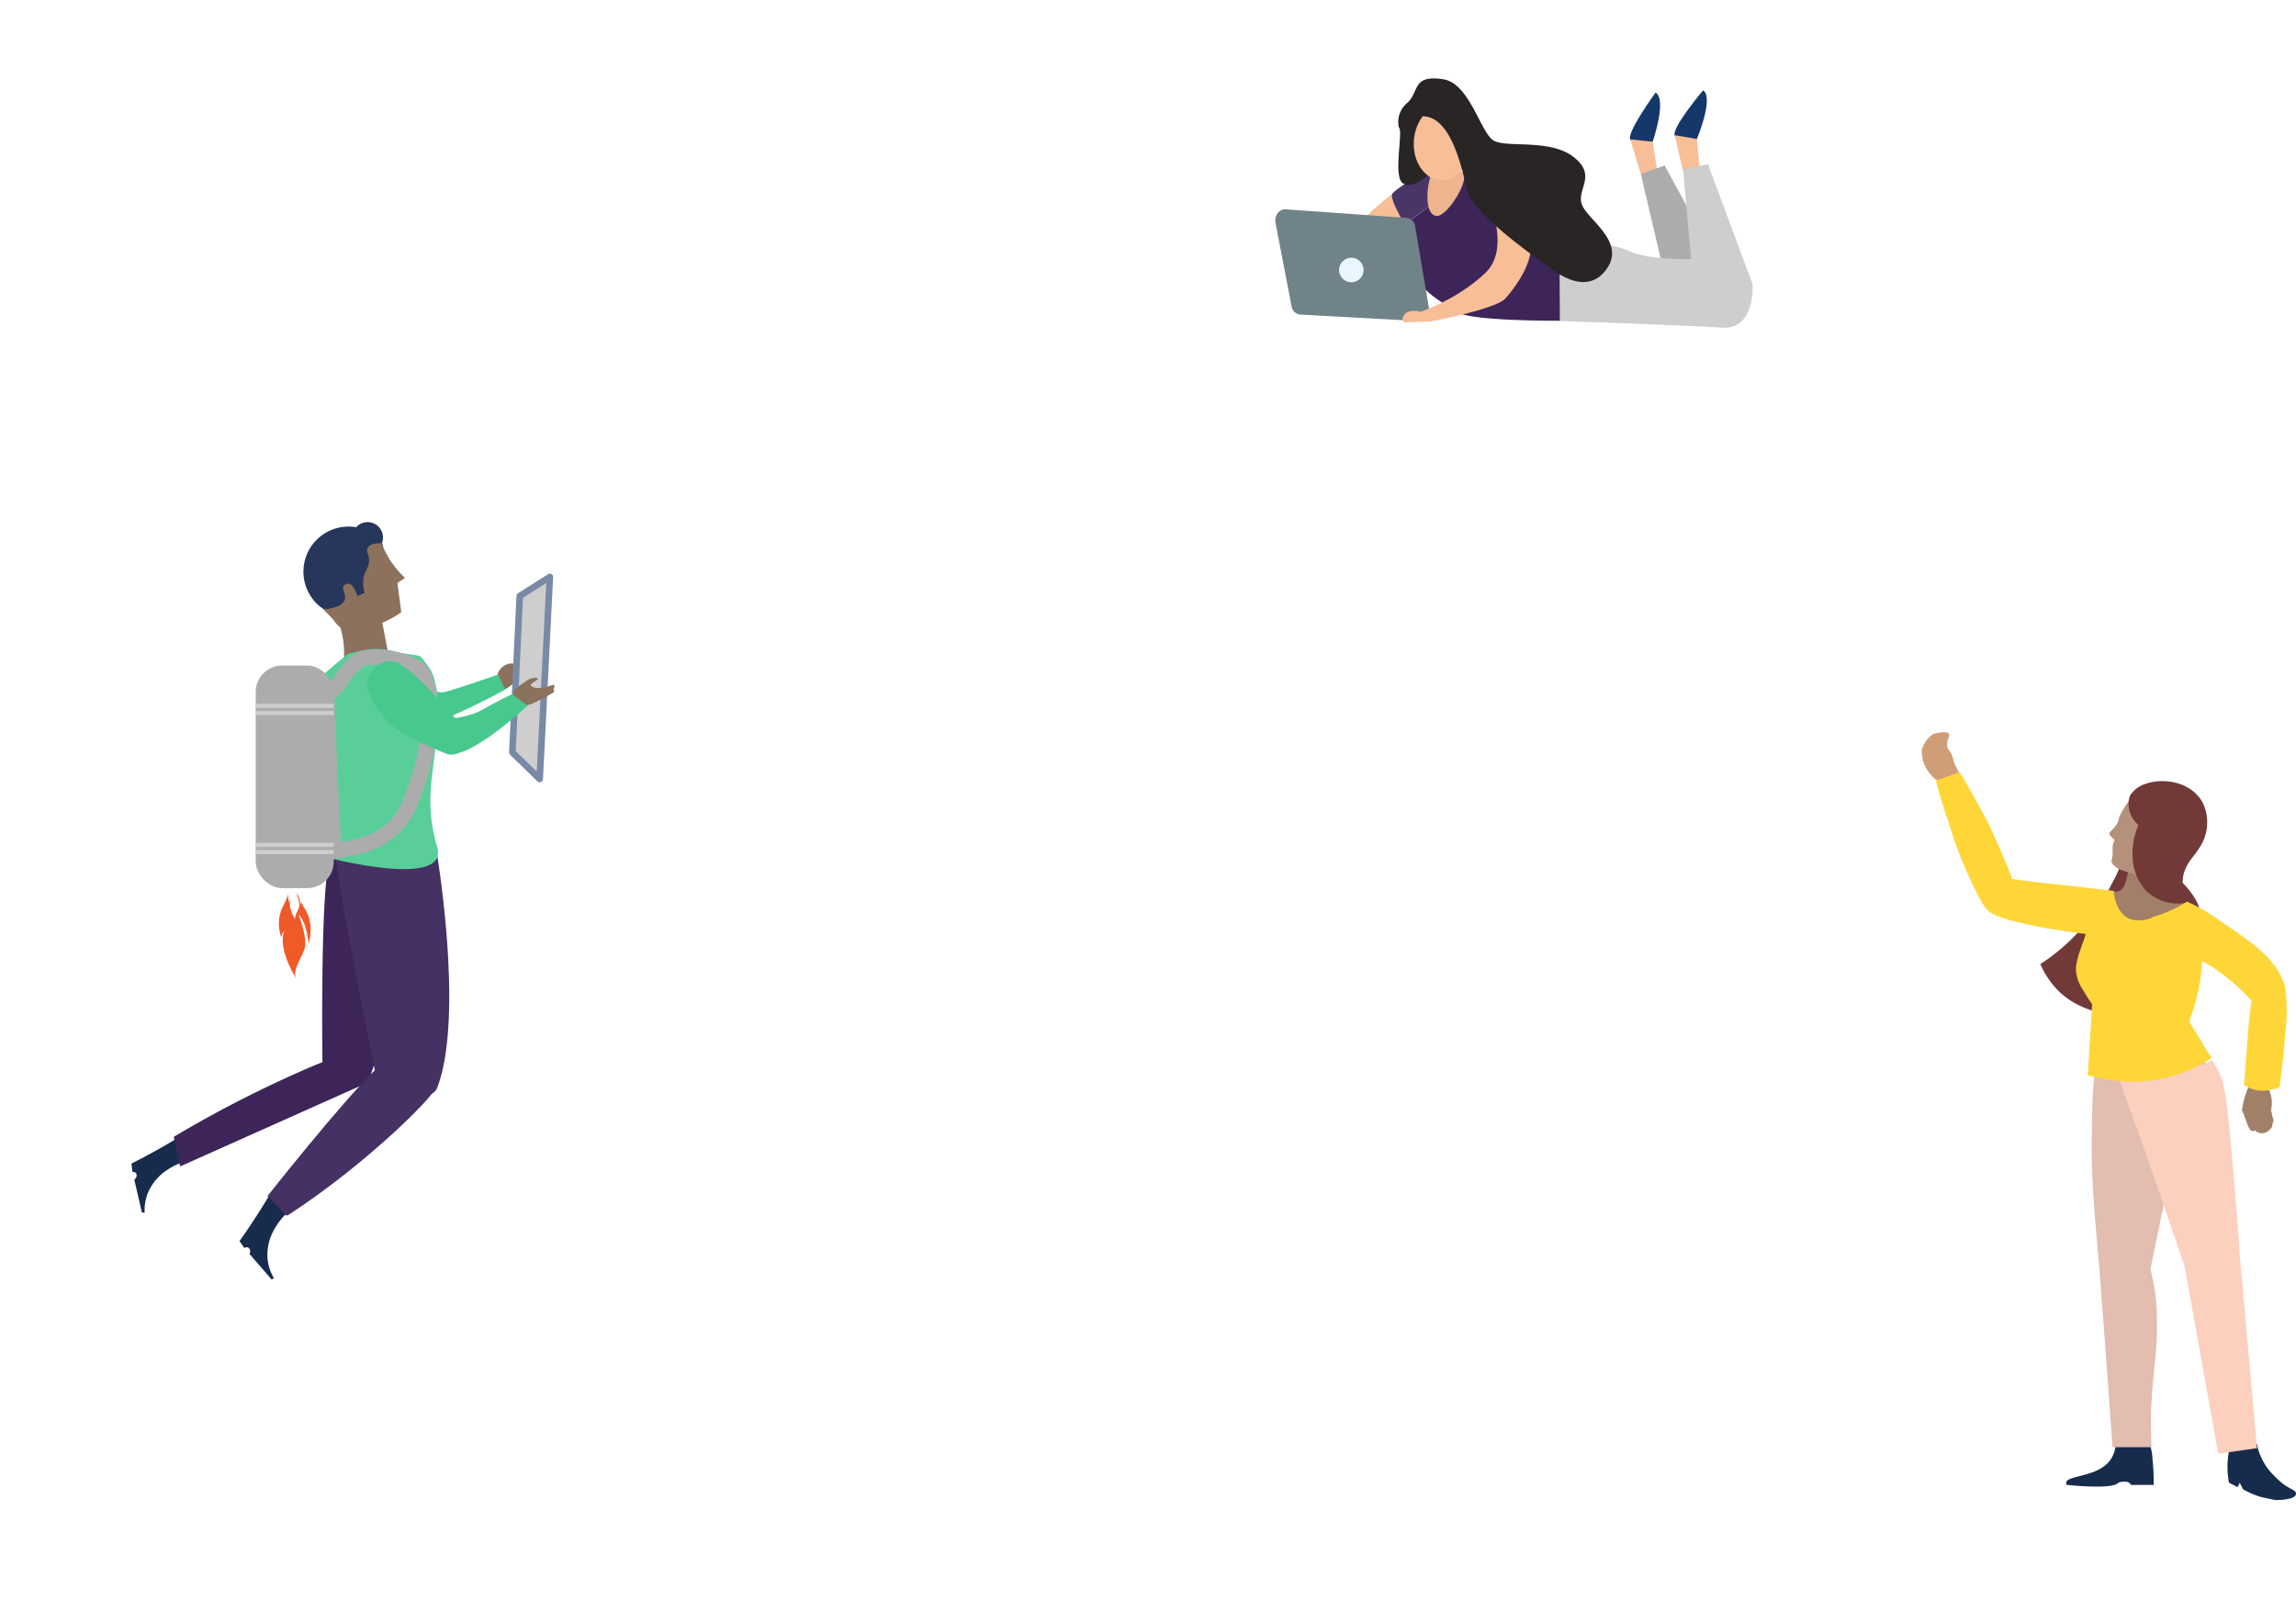 <svg id="Layer_1" data-name="Layer 1" xmlns="http://www.w3.org/2000/svg" xmlns:xlink="http://www.w3.org/1999/xlink" viewBox="0 0 839.31 593.38"><defs><style>.cls-1{fill:#15376a;}.cls-2{fill:#f7be97;}.cls-3{fill:#3d2559;}.cls-4{fill:#493566;}.cls-5{fill:#acacad;}.cls-6{fill:#edb48e;}.cls-7{fill:#282524;}.cls-20,.cls-8{fill:#cecece;}.cls-9{fill:#708389;}.cls-10{fill:#e9f5ff;}.cls-11{fill:#723939;}.cls-12{fill:#a27f68;}.cls-13{fill:#b5917c;}.cls-14{fill:#172b4d;}.cls-15{fill:#e2bdb0;}.cls-16{fill:#fcd0be;}.cls-17{fill:#cf9e76;}.cls-18{fill:#ffd638;}.cls-19{fill:#8c715d;}.cls-20{stroke:#798aa7;stroke-width:2.41px;}.cls-20,.cls-25{stroke-linecap:round;stroke-linejoin:round;}.cls-21{fill:#47c98e;}.cls-22{fill:#453163;}.cls-23{fill:#59ce99;}.cls-24{fill:#27375c;}.cls-25{fill:none;stroke:#acacad;stroke-width:5.63px;}.cls-26{fill:url(#linear-gradient);}</style><linearGradient id="linear-gradient" x1="150.35" y1="-127.34" x2="150.35" y2="-128.34" gradientTransform="matrix(11.59, 0, 0, -31.36, -1634.38, -3842.16)" gradientUnits="userSpaceOnUse"><stop offset="0" stop-color="#f9b8a3"/><stop offset="0.2" stop-color="#f8b59f"/><stop offset="0.38" stop-color="#f7ac93"/><stop offset="0.51" stop-color="#f7a387"/><stop offset="0.83" stop-color="#f38059"/><stop offset="0.92" stop-color="#f16a3c"/><stop offset="1" stop-color="#f05a28"/></linearGradient></defs><title>characterp2assets</title><g id="Group_6708" data-name="Group 6708"><path id="Path_5279" data-name="Path 5279" class="cls-1" d="M605.22,33.84S594.66,48.2,595.93,51c1.11,2.48,5,2.35,5.22,2.35s3-1.58,3-1.58S609.46,36.38,605.22,33.84Z"/><g id="Group_6707" data-name="Group 6707"><path id="Path_5280" data-name="Path 5280" class="cls-2" d="M605.74,62.1l-1.57-10.3-8.23-.87,3.9,12.8Z"/></g><path id="Path_5281" data-name="Path 5281" class="cls-1" d="M622.58,33S611.11,46.59,612.19,49.5c.94,2.55,4.85,2.67,5,2.69s3.11-1.38,3.11-1.38S626.65,35.77,622.58,33Z"/><path id="Path_5282" data-name="Path 5282" class="cls-2" d="M621.24,61.19l-.9-10.38-8.15-1.41,3,13Z"/><path id="Path_5283" data-name="Path 5283" class="cls-3" d="M534.36,62.92s14.34,7.67,17.94,14.13,3.19,11,11.44,15,9.92,6.62,9.92,6.62l-3.45,18.58s-33.22.18-37.63-3.24-22-9.78-19.09-32c5.12-3.71,9.12-6.73,9.12-6.73"/><path id="Path_5284" data-name="Path 5284" class="cls-2" d="M508.87,71s-7,5.16-10.17,9,8,6.57,8,6.57,4.45-4.28,6.8-4.56S508.87,71,508.87,71Z"/><path id="Path_5285" data-name="Path 5285" class="cls-4" d="M521.4,63.63c-3.2.19-10.85,5.37-12.34,7S513.49,82,513.49,82l9.12-6.73S524.59,63.44,521.4,63.63Z"/><path id="Path_5286" data-name="Path 5286" class="cls-5" d="M607.35,95.71l-7.53-32.08,8.7-3.15,22.36,41.12s3.5,16.44-8.86,17.33"/><path id="Path_5287" data-name="Path 5287" class="cls-6" d="M529.05,54.2s1.57,7.22,5.3,8.72-4.8,15.77-8.9,16-4.19-8-3-12.69l1.2-4.72"/><path id="Path_5288" data-name="Path 5288" class="cls-7" d="M522.26,63.71s-6,5.89-9.54,3.21.25-18.62-1.29-20.28,8.78-5.91,8.82-3.77S522.26,63.71,522.26,63.71Z"/><path id="Path_5289" data-name="Path 5289" class="cls-8" d="M570.05,86.61s19.26,2.14,26,5.33,22.13,2.74,22.13,2.74l-2.92-32.83L624.35,60l16.32,43.87s1.14,16.77-11.23,15.9-59.23-2.45-59.23-2.45Z"/><ellipse id="Ellipse_516" data-name="Ellipse 516" class="cls-2" cx="527.46" cy="52.09" rx="13.79" ry="10.65" transform="translate(438.07 574.53) rotate(-85.93)"/><path id="Path_5290" data-name="Path 5290" class="cls-9" d="M514.25,79.65,469.9,76.51c-2.3-.16-4.13,2.34-3.63,5l5.88,30.46a3.52,3.52,0,0,0,3.1,3l43.48,2.38c2.25.12,4-2.28,3.6-4.86l-5-29.7A3.56,3.56,0,0,0,514.25,79.65Z"/><path id="Path_5291" data-name="Path 5291" class="cls-2" d="M544.8,74.85s7,16.47-1.76,24.85c-10.24,9.78-23.68,14.24-23.68,14.24s-4-1.1-5.79.82-.28,3.08-.28,3.08l9.91-.35s23.45-4.46,27-8.3,9.4-12,9.48-19S544.8,74.85,544.8,74.85Z"/><path id="Path_5292" data-name="Path 5292" class="cls-7" d="M511.28,46.23a9.06,9.06,0,0,1,3.17-8.64c4.4-3.87,1.64-10.43,13.13-8.62,9.7,1.51,13.62,19.58,18.42,22.4s20.68-.82,29.36,6.11.62,11.81,3,17.51,16.43,13.69,8.58,23.83-20-.81-21.78-2-26.34-18.32-28.62-26.68S529.17,32.16,511.28,46.23Z"/><circle id="Ellipse_517" data-name="Ellipse 517" class="cls-10" cx="493.98" cy="98.69" r="4.49"/></g><g id="Group_6709" data-name="Group 6709"><path id="Path_5293" data-name="Path 5293" class="cls-11" d="M775.8,313.78a33.59,33.59,0,0,1-3.54,8.67,74.62,74.62,0,0,1-26.41,29.95,32,32,0,0,0,7.09,10.25c14.19,13,35.87,7.49,38.23,6.7,14.19-9.86,18.13-28,11.43-40.6A30.73,30.73,0,0,0,775.8,313.78Z"/><path id="Path_5294" data-name="Path 5294" class="cls-12" d="M772.26,326c1.18,0,2.36,0,3.15-.79a5,5,0,0,0,1.58-2.75,22.54,22.54,0,0,0,1.18-7.1l15.37,2c0,1.18-.39,2.37-.39,3.94a24.33,24.33,0,0,0-.4,5.52,4.59,4.59,0,0,0,2,2.76A31.94,31.94,0,0,1,772.26,326Z"/><path id="Path_5295" data-name="Path 5295" class="cls-12" d="M767.13,325.2c4.73.4,9.86,1.19,15,2,6.31.78,11.83,2,17.74,3.15l-2,8.67-24.44,3.55-8.67-14.19Z"/><path id="Path_5296" data-name="Path 5296" class="cls-13" d="M793.15,321.26a53.47,53.47,0,0,1-17.35-3.15c-1.18-.39-3.54-1.57-3.94-3.15a23.22,23.22,0,0,0,.4-2.76v-2.36a5.56,5.56,0,0,1,.79-2.76l-1.19-1.19c-.39-.39-.78-.78-.78-1.18,0-.79,1.57-1.57,2.75-3.55a5.51,5.51,0,0,0,.79-2.36,30.49,30.49,0,0,1,5.52-8.28h0A14.83,14.83,0,0,1,792,286.19h0a15,15,0,0,1,11.43,7.09l.4.79a27.8,27.8,0,0,1,1.18,3.15h0a15.15,15.15,0,0,1-6.31,14.59l-2.76,2Z"/><path id="Path_5297" data-name="Path 5297" class="cls-11" d="M805.36,307.47c-2.76,5.52-5.51,6.7-7.09,11.83a16.4,16.4,0,0,0,1.18,10.64,16.9,16.9,0,0,1-13-2.76c-6.7-4.73-9.07-15.37-4.73-25.62a10,10,0,0,1-3.16-10.64,10.26,10.26,0,0,1,5.52-4.34c6.31-2.36,16.95-1.18,21.28,7.1A16.75,16.75,0,0,1,805.36,307.47Z"/><path id="Path_5298" data-name="Path 5298" class="cls-14" d="M815.22,528.57a30.62,30.62,0,0,0-.4,13.4l3.16,1.58.78-1.58,1.19,2.37a30.73,30.73,0,0,0,6.3,2.76c1.58.39,3.55.79,5.52,1.18,2.76,0,7.09-.39,7.49-2s-1.58-1.58-4.73-3.94a36.93,36.93,0,0,1-5.52-5.52,24,24,0,0,1-3.55-7.09l-.39-2Z"/><path id="Path_5299" data-name="Path 5299" class="cls-14" d="M773.44,527a11,11,0,0,1-2.36,7.09c-4.73,5.91-15.77,5.13-15.77,7.89,0,.39,0,.78.39.78,12.22,1.19,16.95.4,18.13-.39.79-.79,2-.79,3.16-.79a2.2,2.2,0,0,1,2,1.18h8.27a65.34,65.34,0,0,0-.39-9.06,20.24,20.24,0,0,0-.79-5.13Z"/><path id="Path_5300" data-name="Path 5300" class="cls-15" d="M765.56,393.39c-.4,3.94-.79,9.85-.79,16.95-.79,24.43,2,41,3.55,65.42,1.18,14.19,2.36,31.93,3.94,53.21h14.19c0-3.55-.4-9.07,0-15.77.78-14.19,2.36-20.1,2-31.13a69.36,69.36,0,0,0-2.37-18.13l7.89-38.23a25.22,25.22,0,0,0,15.37-13,24,24,0,0,0-3.16-24.43Z"/><path id="Path_5301" data-name="Path 5301" class="cls-16" d="M774.23,393.39c2.76,7.49,5.52,15.37,8.28,22.86,5.51,15.76,11,31.53,16.15,46.9l12.22,68.18,14.19-2-6.3-70.55c-.4-7.48-3.95-53.2-5.52-59.91a8.22,8.22,0,0,1-.4-2.36,27.36,27.36,0,0,0-4.33-9.06l-2.76,1.58Z"/><path id="Path_5302" data-name="Path 5302" class="cls-12" d="M821.92,411.91l-2.37-6.3L831,409.55l-.39,2c0,.39-.39.79-.79,1.18a3.73,3.73,0,0,1-5.12.79l-.4-.39a1.2,1.2,0,0,1-1.57,0C822.31,412.7,822.31,412.31,821.92,411.91Z"/><path id="Path_5303" data-name="Path 5303" class="cls-12" d="M821.92,397.33a31.43,31.43,0,0,0-2.37,8.67L831,409.94a3.55,3.55,0,0,0-.39-2c0-.79-.39-1.58-.39-2.36a11.49,11.49,0,0,0-.4-6.31,12.15,12.15,0,0,0-2-3.94l-5.91-.79Z"/><path id="Path_5304" data-name="Path 5304" class="cls-17" d="M702.5,274.36a12.52,12.52,0,0,0,1.18,5.52,14.07,14.07,0,0,0,2.76,3.94,8.22,8.22,0,0,0,3.94,2.37c2.36.79,5.91.39,6.7-.79.39-.79-.39-1.58-1.18-3.55a23.17,23.17,0,0,1-1.58-3.15,23.55,23.55,0,0,0-.79-2.76c-.79-1.58-1.18-1.58-1.58-2.76-.78-2.36,1.19-4.33.4-5.12s-3.94-.4-5.91.39A9.92,9.92,0,0,0,702.5,274.36Z"/><path id="Path_5305" data-name="Path 5305" class="cls-18" d="M735.6,321.26c5.52.79,11,1.58,16.56,2,7.09.79,13.79,1.58,20.5,2.37,0,.79.79,8.28,5.91,10.25a11.19,11.19,0,0,0,8.67-.79,48.57,48.57,0,0,0,12.22-5.52,61.55,61.55,0,0,1,12.21,7.1c11,7.49,20.5,13.4,23.65,24a63.73,63.73,0,0,1,0,17.34c-.4,6.31-1.18,13-2,19.32a15.28,15.28,0,0,1-8.28,1.18,12.34,12.34,0,0,1-4.73-2q.6-7.69,1.18-15.37c.4-5.13.79-10.25,1.58-15.38A72,72,0,0,0,805,351.22a71.13,71.13,0,0,1-4.73,22.07c1.58,2.76,3.16,5.13,4.73,7.89,1.18,2,2.37,3.94,3.55,5.51a53.18,53.18,0,0,1-28,8.67A63.58,63.58,0,0,1,763.19,393l1.58-26c-1.18-1.58-2.36-3.55-3.55-5.52a14.17,14.17,0,0,1-2.36-7.88,29.17,29.17,0,0,1,1.58-6.31c.78-2.36,1.57-4.34,2-5.91-3.55-.4-8.28-1.18-13.8-2-17-3.16-20.1-5.13-21.68-6.31-2.36-2.36-4.33-6.3-7.88-14.19a142.22,142.22,0,0,1-6.7-18.13c-2-5.52-3.55-11-4.73-15.37l8.67-3.15c3.55,5.52,6.7,11.82,10.25,18.13C730.09,307.86,733.24,315,735.6,321.26Z"/></g><g id="Group_6712" data-name="Group 6712"><path id="Path_5306" data-name="Path 5306" class="cls-19" d="M142.65,242.76a19.17,19.17,0,0,1-18.07,4.35,31.28,31.28,0,0,0-.59-19l15.17-3.73Z"/><path id="Path_5307" data-name="Path 5307" class="cls-19" d="M184.1,251.87c-1.7-.44-2.85-3.53-2.06-5.84a5.58,5.58,0,0,1,3.07-3.11c1.41-.74,1.87-.12,3.6-.56,3.46-.85,5.13-3.82,5.89-3.32a2.16,2.16,0,0,1,.13,1.46.77.77,0,0,1,.55.35c.25.47-.37,1.2-.66,1.54a62.39,62.39,0,0,1-5.5,6.22C186.34,250.93,184.93,252.11,184.1,251.87Z"/><path id="Path_5308" data-name="Path 5308" class="cls-20" d="M201,210.88l-3.72,73.85L187.3,275,190,217.84Z"/><path id="Path_5309" data-name="Path 5309" class="cls-14" d="M65.72,415.48c-4.51,2.75-9.2,5.43-14.14,8-1.18.63-2.37,1.24-3.54,1.83l.4,3.06a1.56,1.56,0,0,1,1.31.46,1.7,1.7,0,0,1-.67,2.29l2.8,12.07,1,0a16.92,16.92,0,0,1,1.12-7,18.44,18.44,0,0,1,7.24-8.63A21.83,21.83,0,0,1,68,424.45Z"/><path id="Path_5310" data-name="Path 5310" class="cls-14" d="M98.6,436.66c-2.71,4.54-5.6,9.09-8.76,13.7-.76,1.11-1.52,2.2-2.29,3.27l1.78,2.53a1.57,1.57,0,0,1,1.38-.21,1.69,1.69,0,0,1,.47,2.33l8.1,9.38.85-.48a17,17,0,0,1-2.29-6.75,18.41,18.41,0,0,1,2.38-11,22.13,22.13,0,0,1,4.53-5.87Z"/><path id="Path_5311" data-name="Path 5311" class="cls-19" d="M195.54,247.73a5.19,5.19,0,0,0-2.67.84c-1.3.87-5.57,3.53-4.86,4.92.27.65,1.53.76,2.15.72,1.2-.12,1.66-1.68,3-2a2.81,2.81,0,0,0,.75-.22c.74-.25,1.11-.38,1.13-.56s-.89-.53-1-1.06,2.77-1.86,2.49-2.33S195.78,247.74,195.54,247.73Z"/><path id="Path_5312" data-name="Path 5312" class="cls-19" d="M188.14,258.55c-1.41-1.05-1.33-4.35.26-6.2a5.6,5.6,0,0,1,4-1.75c1.58-.16,1.78.59,3.55.82,3.52.5,6.18-1.64,6.7-.9a2.16,2.16,0,0,1-.42,1.41.75.75,0,0,1,.38.53c.06.52-.79,1-1.18,1.18a62.76,62.76,0,0,1-7.42,3.73C190.57,258.5,188.82,259.07,188.14,258.55Z"/><path id="Path_5313" data-name="Path 5313" class="cls-21" d="M132.62,243.61a69.61,69.61,0,0,0,28.93,9.46c1.65.14,20.55-6.53,20.55-6.53l2.58,5.52s-25.25,14-33.8,13.7-21.43-4.1-21.43-4.1l-5-9.32Z"/><path id="Path_5314" data-name="Path 5314" class="cls-3" d="M65.85,426.34l-2.34-10.81a429.74,429.74,0,0,1,49.76-25.41c36.53-15.54,19.7,6.22,19.7,6.22Z"/><path id="Path_5315" data-name="Path 5315" class="cls-3" d="M117.86,388.26s-.88-63.15,2.72-74.59,11.77-3.88,11.77-3.88,19,21.9,20.07,24.6-18.6,63.7-18.6,63.7Z"/><path id="Path_5316" data-name="Path 5316" class="cls-22" d="M104.67,444.32l-6.87-7.17s26.78-33.94,39.23-46c4.62-4.45,20.48,3.42,22.8,4.91s-25.05,29-54.52,48.08Z"/><path id="Path_5317" data-name="Path 5317" class="cls-22" d="M137,391.19s-13-64.16-14-76,36.39-5.33,36.39-5.33,10.53,60.81.52,87.53C156.64,406.26,137,391.19,137,391.19Z"/><path id="Path_5318" data-name="Path 5318" class="cls-23" d="M146.37,238.67c.6.14,6.36.76,7.15,1.18s3.84,4.76,4.25,5.69c2.43,5.52,2.19,10.47,2.35,16.06.12,4.49-1,11.29-1.09,12.75-.85,9.72-3.77,19.79.77,35.21a6.49,6.49,0,0,1,.27,2.8c-.78,5.8-11.45,5.91-21.5,4.69a156.73,156.73,0,0,1-15.5-2.78c-1.17-.27-2-.47-2.31-.56l-.18,0s.6.16,1.38-8.5a62.14,62.14,0,0,0,.25-7.09c-.74-3.82-.64-5.32-2-10.77-1.33-5.27-3.1-15.34-4.53-19-3.28-8.44,1.88-21.2,1.88-21.2h0s4.35-3.9,9.53-8.07c.33-.26,6.71-1.59,7.13-1.64C140.9,236.63,144,238.14,146.37,238.67Z"/><g id="Group_6710" data-name="Group 6710"><path id="Path_5319" data-name="Path 5319" class="cls-24" d="M123.41,224.82a16.27,16.27,0,0,1-8.16-4.74,16.48,16.48,0,0,1,14.95-27.37,5.62,5.62,0,0,1,9.43,5.77,5.31,5.31,0,0,1,.42,1.56,24,24,0,0,1-3.27,17Z"/><path id="Path_5320" data-name="Path 5320" class="cls-19" d="M139.42,198.53a38.49,38.49,0,0,0,2.66,5.29,9.58,9.58,0,0,0,1.4,2.15,32,32,0,0,0,4.59,5.27l-2.8,1.83,1.43,10.7a34.3,34.3,0,0,1-12.28,5.54c-3.74.89-7.52,1.8-10.21-.1a14.2,14.2,0,0,1-2.28-2.55,19,19,0,0,0-1.41-1.57c-.61-.62-1.44-1.52-2.57-2.56a9.46,9.46,0,0,0,4.44-.59,5.41,5.41,0,0,0,3.57-2.51c.89-2.1-1.33-4.1-.28-5.42a2.06,2.06,0,0,1,1.95-.6c2,.46,3,4.5,3,4.5l2.7-1.22a11.44,11.44,0,0,1-.43-5.45c.48-2.8,1.81-3.4,2-6s-1.15-3.49-.52-4.8S135.94,198.64,139.42,198.53Z"/></g><rect id="Rectangle_3273" data-name="Rectangle 3273" class="cls-5" x="93.47" y="243.26" width="28.53" height="81.36" rx="9.69" ry="9.69"/><path id="Path_5321" data-name="Path 5321" class="cls-25" d="M123.52,250.43s5.25-9.44,10.28-10a30.42,30.42,0,0,1,19,3.91c3.45,2.26,4.71,13.42,4.71,13.42s-.64,15.69-3.9,25.2-4.46,16-12.84,22.17c-6.61,4.87-17.71,5.51-18.46,6s-2.86-56.85-2.86-56.85Z"/><path id="Path_5322" data-name="Path 5322" class="cls-21" d="M161.77,262.94s8.85-.28,14.44-3.48,11-5.76,11-5.76l5.59,4.23s-20.86,19.6-28.71,17.45c-.63-.17-3.71-7.42-3-9.93Z"/><path id="Path_5323" data-name="Path 5323" class="cls-21" d="M143,241.62c6.14.13,21.23,18.61,21.23,18.61s8,7.59,7.18,10.73-5,6.05-8.62,4.4-17.06-6.69-22.14-12.8-7-11.36-6.33-13.87S137.61,241.5,143,241.62Z"/><rect id="Rectangle_3274" data-name="Rectangle 3274" class="cls-8" x="93.47" y="257.26" width="28.53" height="1.47"/><rect id="Rectangle_3275" data-name="Rectangle 3275" class="cls-8" x="93.47" y="259.91" width="28.53" height="1.47"/><rect id="Rectangle_3276" data-name="Rectangle 3276" class="cls-8" x="93.47" y="308.07" width="28.53" height="1.47"/><rect id="Rectangle_3277" data-name="Rectangle 3277" class="cls-8" x="93.47" y="310.72" width="28.53" height="1.47"/><g id="Group_6711" data-name="Group 6711"><path id="Path_5325" data-name="Path 5325" class="cls-26" d="M102.84,342.63A5.59,5.59,0,0,1,104,340c-2.54,6.19,3.14,15.85,4.3,17.71-1.65-3,2.16-7.8,3.14-11.28s-2.26-12.17-2.26-12.17c3.16,3.38,3.61,10.7,3.61,10.7s2.37-6.76-1.24-12.59a22.89,22.89,0,0,1-1.42-2.68,7,7,0,0,1-.25,1.17s-.19-3.08-1.52-4.5c0,0,1.37,3.6,1,5.12s-2.14,3.65-1.24,4.88c0,0-3.08-4.69-1.9-7.59a2.47,2.47,0,0,0-.47,1.09,5.89,5.89,0,0,1-.25-3.3,31.22,31.22,0,0,1-1.8,4.2A14.51,14.51,0,0,0,102.84,342.63Z"/></g></g></svg>